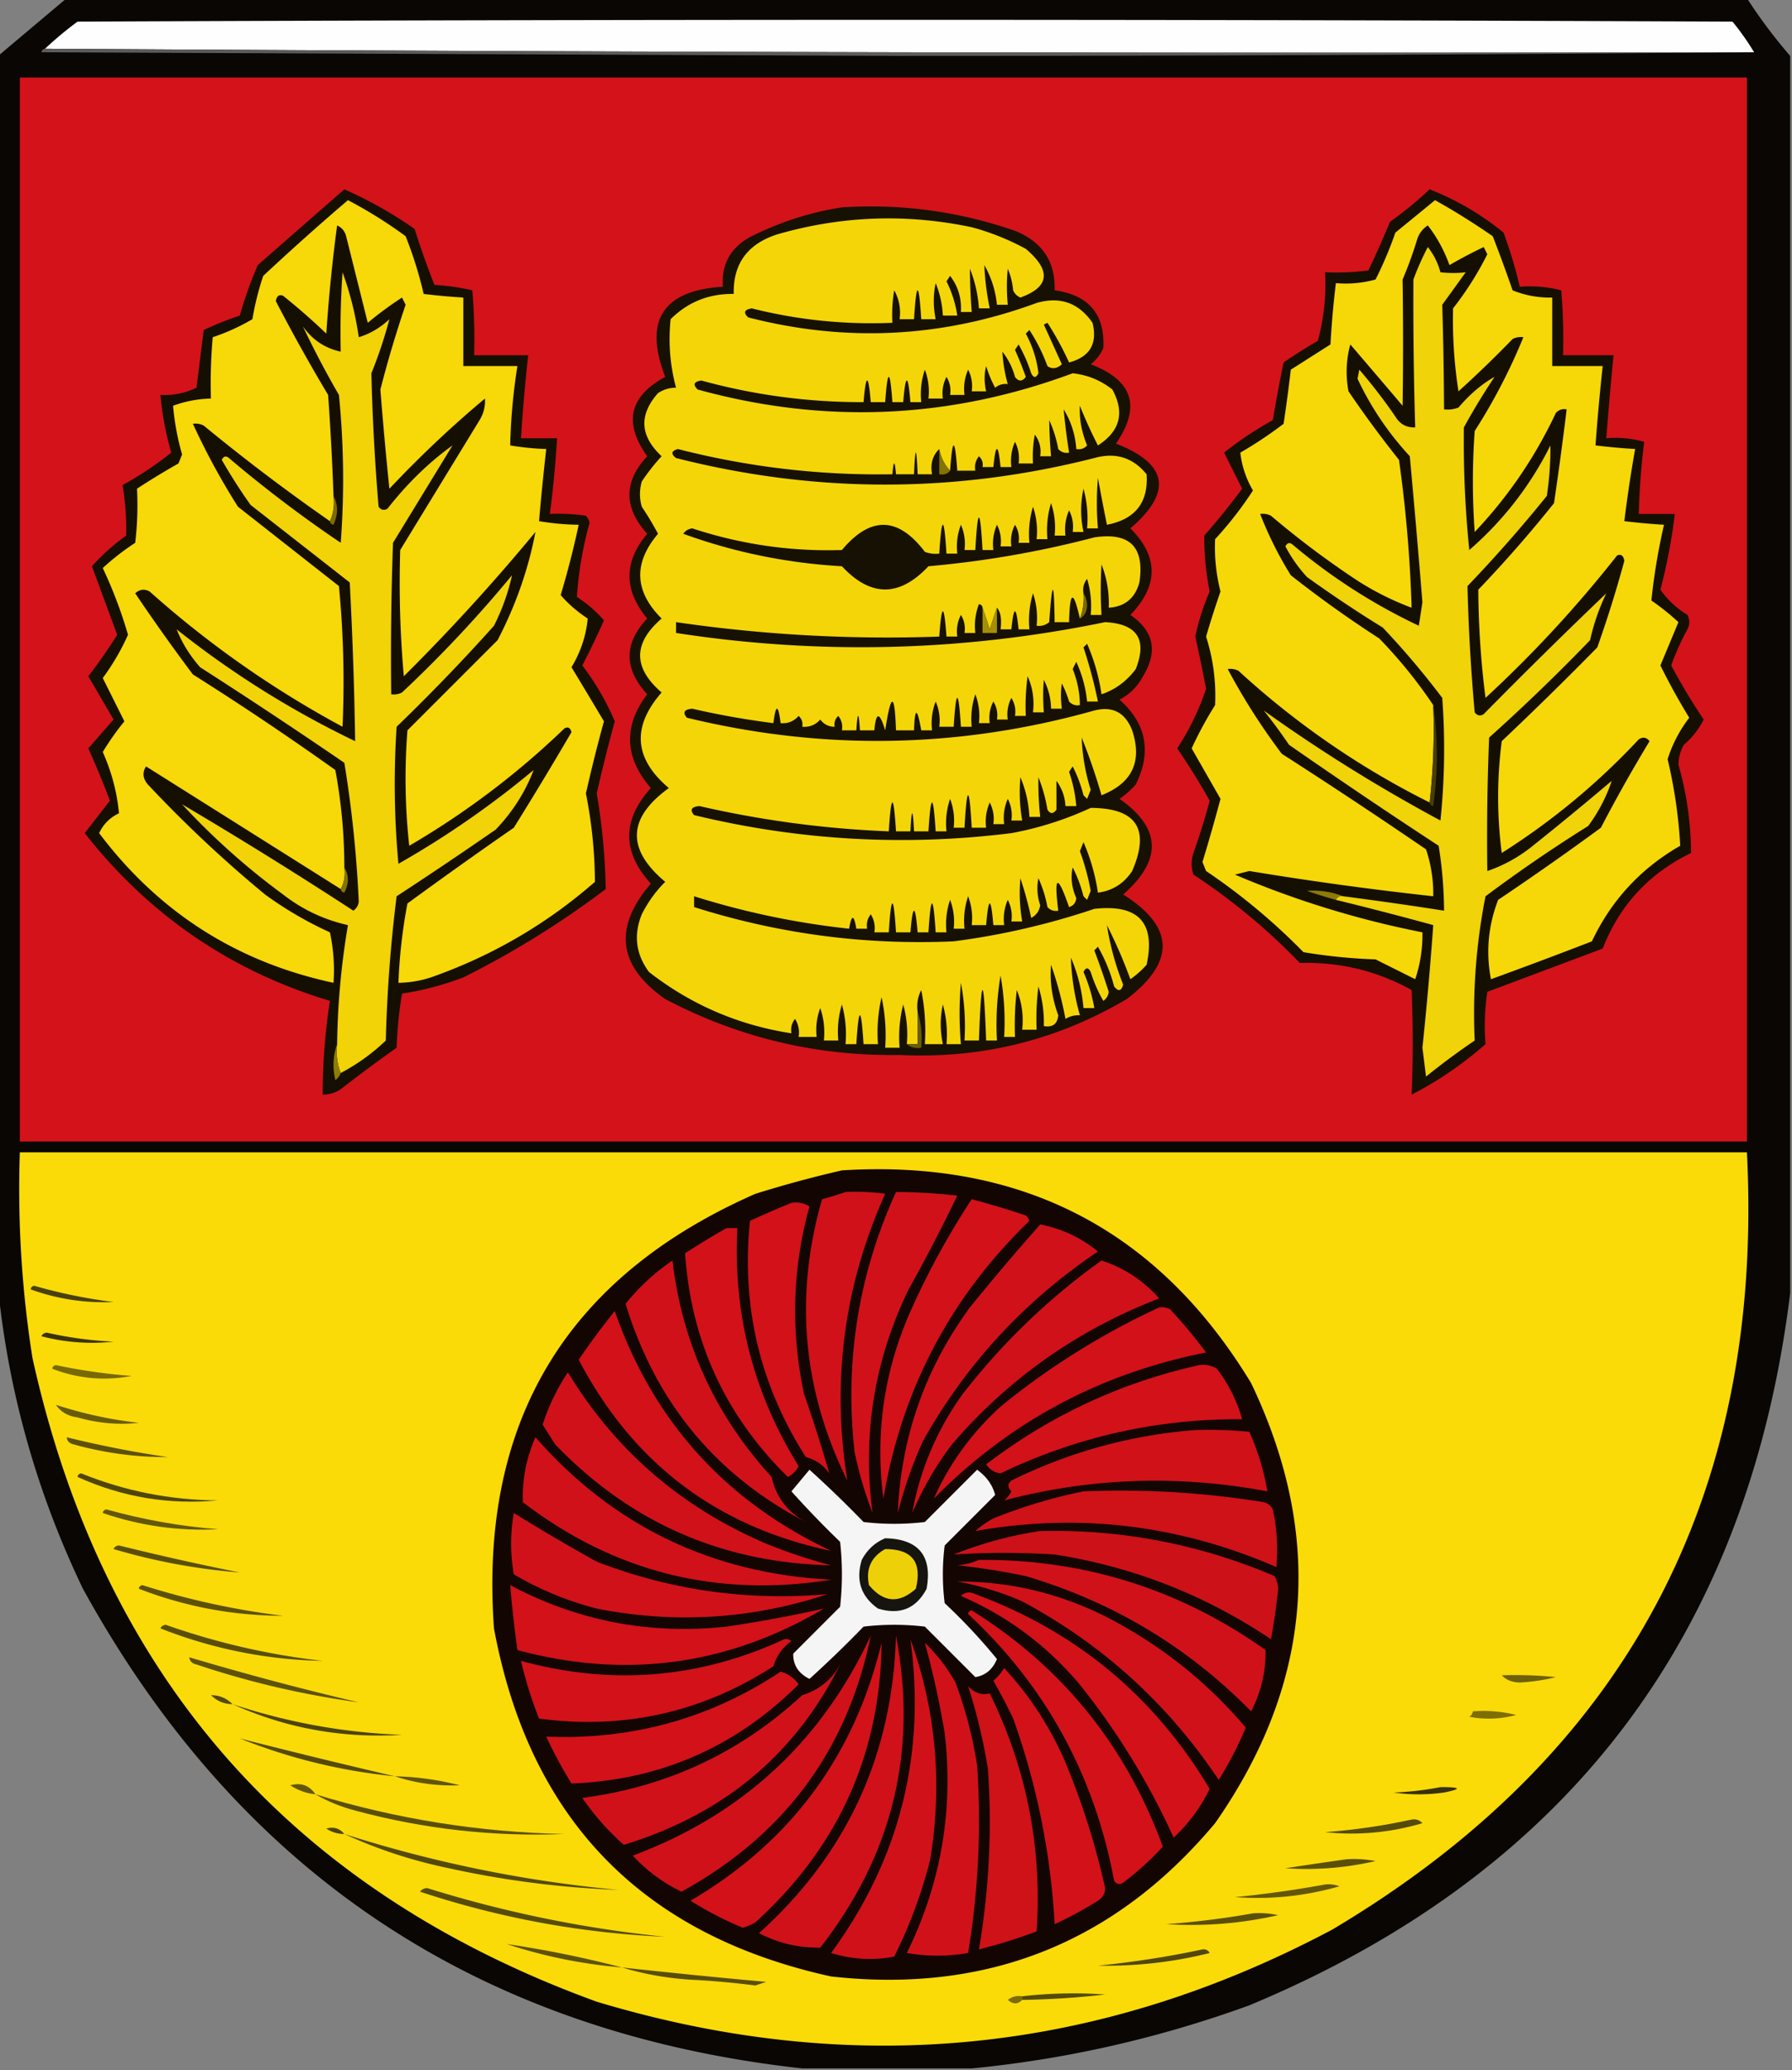 <svg xmlns="http://www.w3.org/2000/svg" width="497" height="574" style="shape-rendering:geometricPrecision;text-rendering:geometricPrecision;image-rendering:optimizeQuality;fill-rule:evenodd;clip-rule:evenodd"><rect width="100%" height="100%" fill="#808080" stroke="none"/><path style="opacity:.972" fill="#060300" d="M18.5-.5h466a140.432 140.432 0 0 0 12 16v343c-11.702 94.897-61.702 160.731-150 197.5-25.067 9.11-50.734 14.943-77 17.5h-47c-89.702-9.921-156.202-54.254-199.5-133-12.685-26.424-20.519-54.091-23.5-83v-342c6.358-5.363 12.692-10.696 19-16z"/><path style="opacity:1" fill="#fefefe" d="M486.5 14.5c-158.168.333-316.168 0-474-1a98.346 98.346 0 0 1 9-7.5c153-.667 306-.667 459 0a72.475 72.475 0 0 1 6 8.5z"/><path style="opacity:1" fill="#5c5c5c" d="M12.5 13.5c157.832 1 315.832 1.333 474 1a27708.86 27708.86 0 0 1-237 1l-238-1c.124-.607.457-.94 1-1z"/><path style="opacity:1" fill="#d41219" d="M5.5 21.5h479v295H5.5v-295z"/><path style="opacity:1" fill="#150f02" d="M95.5 52.5a112.45 112.45 0 0 1 19.5 11 212.908 212.908 0 0 0 5.5 15.5c3.589.207 7.089.707 10.5 1.5.499 5.99.666 11.99.5 18h15a446.597 446.597 0 0 0-2 23h10a299.327 299.327 0 0 1-2 21c3.35-.165 6.683.002 10 .5a3.943 3.943 0 0 1 1 2 101.524 101.524 0 0 0-3.5 20.5c2.858 1.865 5.358 4.032 7.5 6.5a215.095 215.095 0 0 1-6 12.5 72.002 72.002 0 0 1 9 15.5 438.579 438.579 0 0 0-5 20 178.224 178.224 0 0 1 2.5 26.5 252.465 252.465 0 0 1-39.5 24.5 83.967 83.967 0 0 1-17 4.5 114.67 114.67 0 0 0-1.5 15A410.777 410.777 0 0 0 94.5 302c-1.525 1.009-3.192 1.509-5 1.5.005-8.721.672-17.388 2-26-27.438-8.242-50.104-23.742-68-46.5l7-9a274.765 274.765 0 0 0-6-14.5l7-8-7-12a133.642 133.642 0 0 0 8-11.5l-7-19a58.453 58.453 0 0 1 9.5-8.5 76.462 76.462 0 0 0-1-14 95.08 95.08 0 0 0 13.5-9 84.648 84.648 0 0 1-3-16c3.507.193 6.84-.473 10-2l2-16a91.555 91.555 0 0 1 10-4 113.066 113.066 0 0 1 5-14c8.045-7.051 16.045-14.051 24-21zM396.5 52.5c7.421 2.904 14.254 6.904 20.5 12 1.81 4.929 3.31 9.929 4.5 15 3.937-.293 7.77.04 11.5 1 .499 5.99.666 11.99.5 18h14a1072.385 1072.385 0 0 0-2 23c3.606-.289 7.106.044 10.5 1a207.57 207.57 0 0 0-1.5 20h10a156.318 156.318 0 0 1-4 21c1.996 2.827 4.496 5.161 7.5 7 .667 1.333.667 2.667 0 4a67.101 67.101 0 0 0-4.5 10 173.105 173.105 0 0 0 9 15 22.106 22.106 0 0 1-5.5 7 11.532 11.532 0 0 0-1.5 5.5 90.654 90.654 0 0 1 3.5 24.5c-11.672 5.669-19.838 14.502-24.5 26.5l-32 12a62.98 62.98 0 0 0-.5 14.5c-6.33 5.568-13.163 10.234-20.5 14 .411-9.703.411-19.37 0-29-9.579-5.32-19.912-7.82-31-7.5a171.991 171.991 0 0 0-29.5-24.5c-.667-2-.667-4 0-6a182.274 182.274 0 0 0 4.5-14.5 197.076 197.076 0 0 0-9-14.5 71.673 71.673 0 0 0 8-16.5c-.92-4.848-1.92-9.682-3-14.5a64.021 64.021 0 0 1 4-12.5 75.044 75.044 0 0 1-1.5-15.5c3.69-4.189 7.19-8.522 10.5-13l-5-10a95.069 95.069 0 0 1 13.5-9 469.344 469.344 0 0 1 3-16 139.582 139.582 0 0 1 9.5-6 59.81 59.81 0 0 0 2-19 72.442 72.442 0 0 0 12-.5 245.803 245.803 0 0 0 6-13.5c3.921-2.78 7.587-5.78 11-9z"/><path style="opacity:1" fill="#f7d808" d="M92.5 137.5c.302 2.559-.032 4.893-1 7a542.006 542.006 0 0 1-35-26.5 4.934 4.934 0 0 0-3-.5 193.169 193.169 0 0 0 12.5 23l28 22a277.239 277.239 0 0 1 1 39A278.125 278.125 0 0 1 41.5 164c-1.444-.781-2.777-.614-4 .5a532.14 532.14 0 0 0 16 22.5A833.362 833.362 0 0 1 93 213.5a147.795 147.795 0 0 1 2.5 27c.295 2.235-.039 4.235-1 6a111501.57 111501.57 0 0 0-54-34c-1.068 1.687-.901 3.354.5 5A349.975 349.975 0 0 0 73.5 248a101.832 101.832 0 0 0 18 10.5 49.874 49.874 0 0 1 1 14c-26.817-5.743-48.484-19.577-65-41.5 1.154-2.487 2.987-4.321 5.5-5.5-.548-5.829-2.048-11.495-4.5-17a73.245 73.245 0 0 1 6-8.5l-6-12a64.493 64.493 0 0 0 7-12 123.939 123.939 0 0 0-7-18.5 68.49 68.49 0 0 1 9-7c.59-4.968.757-9.968.5-15a200.758 200.758 0 0 1 11.5-7l1-2.5a70.779 70.779 0 0 1-2.5-13.5 32.615 32.615 0 0 1 10.5-2c-.166-5.676 0-11.343.5-17a57.76 57.76 0 0 0 11-5 78.984 78.984 0 0 1 3-12 697.122 697.122 0 0 1 23.5-21 124.678 124.678 0 0 1 16 10 111.04 111.04 0 0 1 5 16c3.654.442 7.321.776 11 1v19h15a164.164 164.164 0 0 0-2 22c3.307.551 6.64.884 10 1a716.111 716.111 0 0 0-2 20c3.635.614 7.302.948 11 1a250.718 250.718 0 0 1-5 19.5c2.142 2.468 4.642 4.635 7.5 6.5-.447 4.755-1.947 9.255-4.5 13.5a2109.042 2109.042 0 0 1 9 15 438.579 438.579 0 0 0-5 20 128.67 128.67 0 0 1 2.5 24.5c-13.412 11.723-28.579 20.557-45.5 26.5a30.465 30.465 0 0 1-9 1.5 148.174 148.174 0 0 1 2.5-22 1445.077 1445.077 0 0 1 29.5-21c5.466-8.767 10.799-17.6 16-26.5-.35-1.257-1.017-1.591-2-1a226.194 226.194 0 0 1-43 32.5 171.233 171.233 0 0 1-.5-32l25-25c5.046-9.695 8.546-19.695 10.5-30a556.105 556.105 0 0 1-36.5 40 290.705 290.705 0 0 1-1-35l22-36a10.098 10.098 0 0 0 1.5-6c-9.161 7.651-17.994 15.984-26.5 25a1068.295 1068.295 0 0 1-2.5-27.5 314.625 314.625 0 0 1 7-23.5l-1-2a97.326 97.326 0 0 0-9.5 7l-6-24c-.368-1.41-1.201-2.41-2.5-3a453.496 453.496 0 0 0-3 30 178.338 178.338 0 0 0-12-10.5c-1.1-.432-1.767.068-2 1.5a498.338 498.338 0 0 0 14.5 26 787.308 787.308 0 0 1 1.5 28z"/><path style="opacity:1" fill="#f6d808" d="M397.5 195.5c.327 9.182-.007 18.182-1 27a230.325 230.325 0 0 1-53-36.5 4.934 4.934 0 0 0-3-.5 177.354 177.354 0 0 0 15 23.5 1607.932 1607.932 0 0 1 40 26.5 38.496 38.496 0 0 1 2 13 937.19 937.19 0 0 1-51-7l-4 1a260.811 260.811 0 0 0 52 16 38.496 38.496 0 0 1-2 13l-11-5.5a151.67 151.67 0 0 1-20-2 173.305 173.305 0 0 0-27-22.5l-1-2.5a524.4 524.4 0 0 0 5-17.5l-8-14a104.52 104.52 0 0 1 6.5-12c.308-6.451-.526-12.784-2.5-19a272.083 272.083 0 0 1 4-12.5 49.632 49.632 0 0 1-1.5-14.5 101.444 101.444 0 0 0 10.5-13.5c-1.94-3.349-3.107-6.849-3.5-10.5a114.996 114.996 0 0 0 12-8 461.346 461.346 0 0 0 2-15l11-7c.312-5.7.812-11.366 1.5-17a31.12 31.12 0 0 0 11-1 104.846 104.846 0 0 0 5.5-13l11-9a196.868 196.868 0 0 1 16 10 402.52 402.52 0 0 1 5.5 15 27.436 27.436 0 0 0 11 2v19h14a620.033 620.033 0 0 0-2 22c3.654.442 7.321.776 11 1a361.62 361.62 0 0 0-3 20c3.654.442 7.321.776 11 1a172.454 172.454 0 0 0-3.5 21 66.784 66.784 0 0 1 7.5 6c-1.67 4.005-3.336 8.005-5 12a183.187 183.187 0 0 0 8 14.5 37.43 37.43 0 0 0-6 11.5 135.447 135.447 0 0 1 3.5 24c-10.94 6.273-19.106 15.106-24.5 26.5a1415.729 1415.729 0 0 1-28 10.5c-1.43-7.509-.763-14.843 2-22a847.295 847.295 0 0 0 28.5-20 421.46 421.46 0 0 1 13.5-24c-.865-1.083-1.865-1.249-3-.5-11.376 12.17-24.042 22.67-38 31.5a120.655 120.655 0 0 1 0-31 973.423 973.423 0 0 0 26.5-26 333.78 333.78 0 0 0 7.5-24c-.233-1.432-.9-1.932-2-1.5a339.483 339.483 0 0 1-36.5 39.5 245.508 245.508 0 0 1-2-30 356.549 356.549 0 0 0 21-24 1027.99 1027.99 0 0 0 3.5-26c-1.175-.219-2.175.114-3 1-5.741 12.234-13.241 23.234-22.5 33a196.152 196.152 0 0 1 0-28 160.393 160.393 0 0 0 13.5-26 4.932 4.932 0 0 0-3 .5 307.24 307.24 0 0 1-15 14.5 129.121 129.121 0 0 1-1.5-23 88.55 88.55 0 0 0 9.5-15l-1-2a128.474 128.474 0 0 0-9.5 5c-1.447-4.043-3.447-7.71-6-11-1.477.944-2.477 2.277-3 4a108.14 108.14 0 0 1-4 11c.166 11.662.166 23.328 0 35a4455.818 4455.818 0 0 0-14.5-17 28.717 28.717 0 0 0-.5 13 307.485 307.485 0 0 0 14 19 374.356 374.356 0 0 1 3.5 41 78.853 78.853 0 0 1-15-7.5 248.407 248.407 0 0 1-24-18 4.934 4.934 0 0 0-3-.5 101.181 101.181 0 0 0 8.5 17 316.515 316.515 0 0 0 24.5 17.5 131.3 131.3 0 0 1 15 18.5z"/><path style="opacity:1" fill="#171103" d="M233.5 57.5c16.451-1.055 32.451 1.112 48 6.5 7.552 3.03 11.218 8.53 11 16.5 9.475 1.298 13.975 6.631 13.5 16a11.532 11.532 0 0 1-3.5 4.5c11.713 4.452 14.047 11.785 7 22 14.415 5.577 15.748 13.41 4 23.5 7.865 7.849 7.865 15.849 0 24 6.527 4.479 7.693 10.145 3.5 17-1.5 2.833-3.667 5-6.5 6.5 7.456 6.644 8.956 14.478 4.5 23.5a25.513 25.513 0 0 1-4.5 4c11.572 8.129 11.906 16.963 1 26.5 14.248 8.972 14.582 18.639 1 29-19.393 11.448-40.393 16.614-63 15.5-23.004.367-44.67-4.8-65-15.5-13.115-9.143-14.448-19.81-4-32-7.975-8.798-7.975-17.631 0-26.5-7.322-8.516-7.656-17.183-1-26-6.502-7.106-6.502-14.106 0-21-6.541-7.901-6.541-15.734 0-23.5-6.565-7.275-6.565-14.442 0-21.5-6.629-9.284-4.963-16.618 5-22-6.038-15.627-.704-23.96 16-25-.465-5.902 1.868-10.402 7-13.5 8.309-4.282 16.976-7.115 26-8.5z"/><path style="opacity:1" fill="#f4d608" d="M263.5 130.5c-1.56-1.656-2.56-3.656-3-6-1.844 1.779-2.51 4.112-2 7h-4c-.333-8-.667-8-1 0h-5c-.333-4-.667-4-1 0a223.64 223.64 0 0 1-59.5-7c-1.826.51-1.993 1.344-.5 2.5 38.644 9.811 77.311 9.811 116 0 5.878-1.653 10.712-.153 14.5 4.5.529 7.818-3.137 12.485-11 14a778.014 778.014 0 0 1-2.5-13 84.332 84.332 0 0 0 0 14h-3a31.116 31.116 0 0 0-1-11c-.867 3.965-.867 7.965 0 12h-3a9.86 9.86 0 0 0-1-6 13.116 13.116 0 0 0-1 7h-3a21.127 21.127 0 0 0-1-9 25.879 25.879 0 0 0-1 10h-3a21.127 21.127 0 0 0-1-9 25.879 25.879 0 0 0-1 10h-3c.285-1.788-.048-3.455-1-5a9.86 9.86 0 0 0-1 6h-3a9.86 9.86 0 0 0-1-6 13.116 13.116 0 0 0-1 7h-3c-.667-12-1.333-12-2 0h-3a13.116 13.116 0 0 0-1-7 16.873 16.873 0 0 0-1 8h-3c-.667-10.667-1.333-10.667-2 0a8.43 8.43 0 0 1-4-.5c-7.418-9.795-15.084-9.962-23-.5-14.127.452-27.96-1.548-41.5-6-1.059.13-1.892.63-2.5 1.5 14.152 5.139 28.818 8.139 44 9 7.966 8.579 15.966 8.579 24 0a276.707 276.707 0 0 0 46-8c9.833-1.5 14 2.667 12.5 12.5-1.205 4.377-4.039 6.71-8.5 7a29.374 29.374 0 0 0-2-12 113.916 113.916 0 0 0 0 14h-3a25.879 25.879 0 0 0-1-10c-.929 1.189-1.262 2.522-1 4 .202 2.45-.131 4.783-1 7-1.802-8.042-2.802-7.708-3 1h-4c-.17-11.982-.67-11.982-1.5 0-1.011.837-2.178 1.17-3.5 1a21.127 21.127 0 0 0-1-9 25.879 25.879 0 0 0-1 10h-3c-.667-6.667-1.333-6.667-2 0h-3c.347-2.841.013-4.841-1-6a168.522 168.522 0 0 0-2 6 168.522 168.522 0 0 0-2-6c-.06-.543-.393-.876-1-1a16.873 16.873 0 0 0-1 8h-3c.285-1.788-.048-3.455-1-5a9.86 9.86 0 0 0-1 6h-3c-.667-9.333-1.333-9.333-2 0a405.047 405.047 0 0 1-73-4v3c39.859 6.132 79.525 5.132 119-3 8.896.47 11.73 4.803 8.5 13-2.531 3.388-5.698 5.721-9.5 7a54.77 54.77 0 0 0-4-14l-1 1a131.958 131.958 0 0 1 4 15h-3a34.364 34.364 0 0 0-3-11l-1 2a27.351 27.351 0 0 1 2 10c-1.175.219-2.175-.114-3-1a29.825 29.825 0 0 0-2-5c-.338 2.155-.338 4.489 0 7h-3a17.767 17.767 0 0 0-2-8c-.242 2.819-.242 5.819 0 9h-3c.405-3.548-.095-6.881-1.5-10a60.931 60.931 0 0 0-.5 11h-3c.285-1.788-.048-3.455-1-5a9.86 9.86 0 0 0-1 6h-3c.285-1.788-.048-3.455-1-5a9.86 9.86 0 0 0-1 6h-3a16.873 16.873 0 0 0-1-8 21.127 21.127 0 0 0-1 9h-3c-.667-10.667-1.333-10.667-2 0h-4a13.116 13.116 0 0 0-1-7 16.873 16.873 0 0 0-1 8h-3c-1.123-6.466-1.79-6.466-2 0h-5c-.364-10.587-1.364-10.587-3 0-1.558-5.194-2.558-5.194-3 0h-4c-.333-5.333-.667-5.333-1 0h-4c.262-1.478-.071-2.811-1-4-.886.825-1.219 1.825-1 3-1.643.02-2.976-.647-4-2-1.342 1.505-3.008 2.172-5 2 .219-1.175-.114-2.175-1-3-1.342 1.505-3.008 2.172-5 2-.667-5.333-1.333-5.333-2 0a227.124 227.124 0 0 1-22.5-4c-2.241.18-2.741 1.013-1.5 2.5 37.86 9.197 75.527 8.531 113-2 5.062-1.291 8.562.542 10.5 5.5 2.854 8.628.02 14.628-8.5 18a166.78 166.78 0 0 0-5.5-16c.175 4.887 1.008 9.72 2.5 14.5l-1 2.5-1-1a37.321 37.321 0 0 0-3-8l-1 1.5a38.892 38.892 0 0 1 2 9.5h-3c-.143-2.597-.977-4.931-2.5-7v8c-.893 1.211-1.726 1.211-2.5 0a42.108 42.108 0 0 0-2.5-9 88.941 88.941 0 0 0 .5 11h-3c-.197-3.87-1.031-7.537-2.5-11-.357 4.01-.19 8.01.5 12h-3a9.86 9.86 0 0 0-1-6 13.116 13.116 0 0 0-1 7h-3a9.86 9.86 0 0 0-1-6 13.116 13.116 0 0 0-1 7h-4c-.667-12-1.333-12-2 0h-3a16.873 16.873 0 0 0-1-8 21.127 21.127 0 0 0-1 9h-3c-.667-10.667-1.333-10.667-2 0h-4c-.333-6.667-.667-6.667-1 0h-4c-.667-10.667-1.333-10.667-2 0a283.995 283.995 0 0 1-52.5-7c-2.241.18-2.741 1.013-1.5 2.5 29.031 7.028 58.364 8.695 88 5a91.606 91.606 0 0 0 22-7c12.707.036 16.54 5.869 11.5 17.5-2.297 3.48-5.464 5.48-9.5 6a54.77 54.77 0 0 0-4-14l-1 2.5a66.96 66.96 0 0 1 3 11l-1 2.5-1-1a37.321 37.321 0 0 0-3-8c-.61 2.801-.276 5.635 1 8.5-.113 1.28-.78 2.113-2 2.5-3.222-9.257-4.222-8.924-3 1-1.175.219-2.175-.114-3-1a34.007 34.007 0 0 0-2.5-8c-.499 2.522-.332 5.022.5 7.5-.269 1.607-1.103 2.774-2.5 3.5a105.058 105.058 0 0 0-3-11c-.357 4.01-.19 8.01.5 12h-3a9.86 9.86 0 0 0-1-6 13.116 13.116 0 0 0-1 7h-3c-.667-8-1.333-8-2 0h-4a16.873 16.873 0 0 0-1-8 21.127 21.127 0 0 0-1 9h-3a16.873 16.873 0 0 0-1-8 21.127 21.127 0 0 0-1 9h-3c-.667-10.667-1.333-10.667-2 0h-3c-.667-8-1.333-8-2 0h-4c-.667-10.667-1.333-10.667-2 0h-4c.285-1.788-.048-3.455-1-5-.929 1.189-1.262 2.522-1 4h-3c-.667-4-1.333-4-2 0a221.523 221.523 0 0 1-43-9v3c23.427 7.428 47.427 10.595 72 9.5a204.524 204.524 0 0 0 39-9c12.203-1.368 17.036 3.799 14.5 15.5a25.513 25.513 0 0 1-4.5 4 138.764 138.764 0 0 0-6.5-15c.852 5.574 2.352 11.074 4.5 16.5-.51 1.826-1.344 1.993-2.5.5a44.347 44.347 0 0 0-4.5-11l-1 1a234.57 234.57 0 0 1 4 11.5c-.13 1.059-.63 1.892-1.5 2.5a39.433 39.433 0 0 1-3.5-8c-.667-1.333-1.333-1.333-2 0a43.171 43.171 0 0 1 3 10h-3c-.424-4.902-1.591-9.569-3.5-14a66.862 66.862 0 0 0 2.5 16 6.846 6.846 0 0 0-4 1 101.255 101.255 0 0 0-4-15c-.387 4.626.28 9.293 2 14-.219 2.415-1.552 3.415-4 3a33.724 33.724 0 0 0-1.5-11 72.367 72.367 0 0 0-.5 12h-4c.415-3.875-.085-7.542-1.5-11a84.902 84.902 0 0 0-.5 13h-3a73.133 73.133 0 0 0-1-17 81.883 81.883 0 0 0-1 18h-3c-.667-18.667-1.333-18.667-2 0h-4a64.873 64.873 0 0 0-1-16 100.944 100.944 0 0 0 0 17h-4a31.116 31.116 0 0 0-1-11c-.793 3.62-.793 7.287 0 11h-5a57.15 57.15 0 0 0-1-15 9.86 9.86 0 0 0-1 6v9h-3a31.116 31.116 0 0 0-1-11 36.875 36.875 0 0 0-1 12h-4a49.87 49.87 0 0 0-1-14 43.117 43.117 0 0 0-1 13h-4c-.667-10.667-1.333-10.667-2 0h-3a31.116 31.116 0 0 0-1-11 25.879 25.879 0 0 0-1 10h-4a21.127 21.127 0 0 0-1-9 16.873 16.873 0 0 0-1 8h-5c.285-1.788-.048-3.455-1-5-.929 1.189-1.262 2.522-1 4-14.681-2.26-27.848-7.927-39.5-17-3.658-4.94-4.325-10.274-2-16a34.24 34.24 0 0 1 6.5-9c-10.8-9.029-10.467-17.696 1-26-9.666-8.158-10.332-16.991-2-26.5-7.945-6.835-7.945-13.668 0-20.5-7.562-7.535-7.895-15.368-1-23.5a86.402 86.402 0 0 0-4.5-7.5 12.494 12.494 0 0 1 0-7 55.482 55.482 0 0 1 5.5-7c-6.028-5.617-6.361-11.45-1-17.5 1.525-1.009 3.192-1.509 5-1.5a51.893 51.893 0 0 1-1.5-19c4.799-4.77 10.632-7.103 17.5-7-.205-8.328 3.795-13.828 12-16.5 17.815-5.159 35.815-5.826 54-2a68.984 68.984 0 0 1 15 6c7.12 6.046 6.62 10.546-1.5 13.5-.945-.405-1.612-1.072-2-2a20.204 20.204 0 0 0-1.5-6c-.323 3.205-.323 6.538 0 10h-3c-.4-3.94-1.567-7.607-3.5-11 .162 4 .662 8 1.5 12h-3a36.245 36.245 0 0 0-2.5-11c.017 3.975.184 7.975.5 12h-3c.218-3.815-.782-7.148-3-10l-1 1.5a31.57 31.57 0 0 1 3 9.5h-4a27.283 27.283 0 0 0-2-9c-.692 3.27-.692 6.603 0 10h-4c-.667-10.667-1.333-10.667-2 0h-4c.375-2.897-.125-5.563-1.5-8a40.911 40.911 0 0 0-.5 9 135.377 135.377 0 0 1-39-4c-2.069.324-2.402 1.157-1 2.5 27.076 6.983 53.743 5.65 80-4 6.511-1.874 11.678-.04 15.5 5.5 1.436 5.795-.731 9.462-6.5 11a86.072 86.072 0 0 0-6-11l-1 .5 5 11c-1.377 1.241-2.71 1.408-4 .5a48.413 48.413 0 0 0-5-10l-1 1c1.902 3.535 3.069 7.202 3.5 11-.667 1.333-1.333 1.333-2 0a42.802 42.802 0 0 0-3.5-8l-1 1.5c1.098 2.46 2.098 4.96 3 7.5-1 1.333-2 1.333-3 0a19.215 19.215 0 0 0-3.5-7 41.213 41.213 0 0 0 1.5 9c-1.322-.17-2.489.163-3.5 1a32.448 32.448 0 0 1-2.5-6c-.557 2.218-.557 4.551 0 7h-4a9.86 9.86 0 0 0-1-6 13.116 13.116 0 0 0-1 7h-4c.285-1.788-.048-3.455-1-5a9.86 9.86 0 0 0-1 6h-4a16.873 16.873 0 0 0-1-8 21.127 21.127 0 0 0-1 9h-3c-.667-8-1.333-8-2 0h-3c-.667-9.333-1.333-9.333-2 0h-4c-.667-8-1.333-8-2 0a166.934 166.934 0 0 1-45-6c-2.069.324-2.402 1.158-1 2.5 35.159 9.694 69.826 8.194 104-4.5 4.122.444 7.788 1.944 11 4.5 3.49 6.387 2.157 11.554-4 15.5a127.536 127.536 0 0 1-5-11c-.194 3.615.473 7.282 2 11-.825.886-1.825 1.219-3 1-.269-3.974-1.436-7.64-3.5-11a192.14 192.14 0 0 0 1.5 12c-1.175.219-2.175-.114-3-1a34.007 34.007 0 0 0-2.5-8c.046 3.3.212 6.634.5 10h-3c.319-2.25-.181-4.25-1.5-6a32.462 32.462 0 0 0-.5 8h-4a9.86 9.86 0 0 0-1-6 13.116 13.116 0 0 0-1 7h-3c-.667-6.667-1.333-6.667-2 0h-3c.219-1.175-.114-2.175-1-3-.929 1.189-1.262 2.522-1 4h-5c-.667-9.333-1.333-9.333-2 0z"/><path style="opacity:1" fill="#f0d308" d="M370.5 249.5c.342-.838 1.008-1.172 2-1a1023.173 1023.173 0 0 1 28 4 117.284 117.284 0 0 0-1.5-18 1752.169 1752.169 0 0 1-41.5-28 153.742 153.742 0 0 0-7-9.5c15.475 11.096 31.808 21.262 49 30.5a193.256 193.256 0 0 0 .5-34 228.87 228.87 0 0 0-16.5-19.5 351.942 351.942 0 0 1-21-14 39.986 39.986 0 0 1-6-8.5c.502-1.021 1.168-1.188 2-.5 10.647 8.996 22.314 16.496 35 22.5l1-6.5a3730.457 3730.457 0 0 0-3.5-40.5c-5.97-6.454-10.804-13.62-14.5-21.5l.5-2.5a148.633 148.633 0 0 1 10 13c1.264 2.107 3.097 3.107 5.5 3-.41-13.671-.576-27.338-.5-41a74.162 74.162 0 0 1 4-9 19.218 19.218 0 0 1 3.5 7c2.413.254 4.746.254 7 0l-6.5 9c.286 9.64.453 19.307.5 29a8.43 8.43 0 0 0 4-.5c3.178-3.733 6.511-6.566 10-8.5a188.002 188.002 0 0 0-8.5 14 296.338 296.338 0 0 0 1.5 34c9.423-8.181 16.923-17.848 22.5-29a88.548 88.548 0 0 1-1 14 389.185 389.185 0 0 1-22 25 527.007 527.007 0 0 0 2 35c.718.951 1.551 1.117 2.5.5a1558.235 1558.235 0 0 1 34-33.5 60.005 60.005 0 0 0-4.5 13 533.644 533.644 0 0 1-28 27 684.346 684.346 0 0 0-.5 37c4.317-1.462 8.317-3.628 12-6.5a938.24 938.24 0 0 0 22.5-18.5c-1.443 4.381-3.61 8.548-6.5 12.5a416.48 416.48 0 0 0-28.5 19.5 167.01 167.01 0 0 0-3 40 197.237 197.237 0 0 0-13.5 10l-1-8a1020.05 1020.05 0 0 0 3-34 980.33 980.33 0 0 0-27-7z"/><path style="opacity:1" fill="#f1d308" d="M94.5 297.5c-.973-2.448-1.306-5.115-1-8a212.556 212.556 0 0 1 3-33c-6.633-1.483-12.633-4.317-18-8.5a195.86 195.86 0 0 1-28-25A1254.061 1254.061 0 0 1 98 252.5c.87-.608 1.37-1.441 1.5-2.5a330.97 330.97 0 0 0-4-38.5 1607.188 1607.188 0 0 0-40-26.5c-2.867-3.268-5.034-6.768-6.5-10.5a260.169 260.169 0 0 0 49.5 31 1173.964 1173.964 0 0 0-1.5-44L69.5 140a154.086 154.086 0 0 1-8-12.5c.502-1.021 1.168-1.188 2-.5a352.41 352.41 0 0 0 31 23.5 234.995 234.995 0 0 0-.5-41 264.191 264.191 0 0 1-10-19c2.659 3.736 6.159 6.07 10.5 7-.166-7.34 0-14.674.5-22a88.95 88.95 0 0 1 4.5 18c3.161-.97 5.994-2.636 8.5-5a124.696 124.696 0 0 1-5 15 617.144 617.144 0 0 0 2 37c.718.951 1.551 1.117 2.5.5 5.489-6.999 11.489-12.832 18-17.5l-16.5 27a881.746 881.746 0 0 0-.5 42 4.934 4.934 0 0 0 3-.5 349.925 349.925 0 0 0 30.5-32.5c-1.037 4.772-2.704 9.439-5 14a533.644 533.644 0 0 1-27 28 241.183 241.183 0 0 0 .5 38 255.864 255.864 0 0 0 37.5-26c-2.304 6.073-5.804 11.573-10.5 16.5a1211.183 1211.183 0 0 1-27.5 18.5 404.791 404.791 0 0 0-3 40 54.75 54.75 0 0 1-12.5 9z"/><path style="opacity:1" fill="#827304" d="M260.5 124.5c.44 2.344 1.44 4.344 3 6-.709.904-1.709 1.237-3 1v-7z"/><path style="opacity:1" fill="#7b6c04" d="M92.5 137.5c1.3 2.524 1.3 5.191 0 8-.607-.124-.94-.457-1-1 .968-2.107 1.302-4.441 1-7z"/><path style="opacity:1" fill="#786904" d="M300.5 164.5c.652.949.986 2.115 1 3.5-.108 1.681-.775 2.848-2 3.5.869-2.217 1.202-4.55 1-7z"/><path style="opacity:1" fill="#a49006" d="M272.5 168.5a168.522 168.522 0 0 1 2 6 168.522 168.522 0 0 1 2-6v7h-4v-7z"/><path style="opacity:1" fill="#483f04" d="M397.5 195.5c1.322 9.175 1.322 18.508 0 28-.607-.124-.94-.457-1-1 .993-8.818 1.327-17.818 1-27z"/><path style="opacity:1" fill="#857505" d="M95.5 240.5c1.297 2.193 1.297 4.527 0 7-.607-.124-.94-.457-1-1 .961-1.765 1.295-3.765 1-6z"/><path style="opacity:1" fill="#8c7b05" d="M372.5 248.5c-.992-.172-1.658.162-2 1a110.146 110.146 0 0 1-8-2.5c3.533-.243 6.867.257 10 1.5z"/><path style="opacity:1" fill="#6a5d05" d="M254.5 280.5c.979 3.125 1.313 6.458 1 10-1.599.268-2.932-.066-4-1h3v-9z"/><path style="opacity:1" fill="#8e7d05" d="M93.5 289.5c-.306 2.885.027 5.552 1 8-.283.789-.783 1.456-1.5 2-.808-3.527-.64-6.86.5-10z"/><path style="opacity:1" fill="#fadb08" d="M5.5 319.5h479c4.797 95.257-33.536 167.091-115 215.5-65.207 34.654-133.207 41.321-204 20C80.647 524.147 28.48 464.647 9 376.5a300.536 300.536 0 0 1-3.5-57z"/><path style="opacity:1" fill="#130502" d="M233.5 324.5c49.939-3.117 87.773 16.549 113.5 59 20.367 42.631 17.033 83.298-10 122-27.75 33.148-63.25 47.314-106.5 42.5-52.523-11.523-83.69-43.689-93.5-96.5-4.13-57.248 20.037-97.414 72.5-120.5a323.474 323.474 0 0 1 24-6.5z"/><path style="opacity:1" fill="#d11119" d="M234.5 330.5a60.931 60.931 0 0 1 11 .5c-11.42 25.436-14.92 51.936-10.5 79.5-12.404-25.103-14.737-51.103-7-78a96.578 96.578 0 0 0 6.5-2z"/><path style="opacity:1" fill="#d11119" d="M248.5 330.5c5.689.032 11.355.366 17 1a484.207 484.207 0 0 1-13.5 26c-9.539 19.689-12.872 40.356-10 62a107.05 107.05 0 0 1-5-17c-2.761-25.101 1.073-49.101 11.5-72z"/><path style="opacity:1" fill="#d21119" d="M219.5 333.5c1.788-.285 3.455.048 5 1-4.739 17.174-5.239 34.507-1.5 52a415.175 415.175 0 0 1 7 22c-1.637-2.31-3.804-3.81-6.5-4.5-12.767-19.982-17.934-41.815-15.5-65.5a288.61 288.61 0 0 1 11.5-5z"/><path style="opacity:1" fill="#d31119" d="M269.5 332.5a258.222 258.222 0 0 1 15 4.5c.457.414.791.914 1 1.5-21.913 21.156-35.413 46.823-40.5 77-2.379-18.437.288-36.104 8-53a217.037 217.037 0 0 1 16.5-30z"/><path style="opacity:1" fill="#d11119" d="M288.5 339.5c5.949 1.14 11.282 3.64 16 7.5-20.356 13.687-36.522 31.187-48.5 52.5a118.528 118.528 0 0 0-7 20c.887-20.994 7.554-39.994 20-57a649.01 649.01 0 0 1 19.5-23z"/><path style="opacity:1" fill="#d31119" d="M201.5 340.5h3c-1.215 23.809 4.452 45.809 17 66a6.547 6.547 0 0 1-3 3c-17.339-17.014-26.839-37.681-28.5-62a217.176 217.176 0 0 1 11.5-7z"/><path style="opacity:1" fill="#d11119" d="M305.5 349.5c6.183 1.983 11.517 5.483 16 10.5-22.626 8.718-41.793 22.218-57.5 40.5a89.854 89.854 0 0 0-11 19c2.15-11.978 6.817-22.978 14-33 11.106-14.275 23.939-26.609 38.5-37zM186.5 349.5c2.703 22.934 11.87 42.934 27.5 60 1.243 5.583 4.41 9.749 9.5 12.5-24.971-13-41.638-33.167-50-60.5 3.796-4.706 8.129-8.706 13-12z"/><path style="opacity:1" fill="#49400a" d="M8.5 357.5c.06-.543.393-.876 1-1a142.934 142.934 0 0 0 22 4.5c-7.911.348-15.578-.819-23-3.5z"/><path style="opacity:1" fill="#d21119" d="M321.5 362.5a4.934 4.934 0 0 1 3 .5 134.925 134.925 0 0 1 10 12c-29.452 5.805-54.618 19.305-75.5 40.5 4.267-9.63 10.434-18.13 18.5-25.5a205.636 205.636 0 0 1 44-27.5zM170.5 363.5c10.635 30.476 30.635 52.642 60 66.5-31.644-6.639-54.978-24.306-70-53a200.484 200.484 0 0 1 10-13.5z"/><path style="opacity:1" fill="#3a3307" d="M11.5 370.5c.235-.597.735-.93 1.5-1a106.888 106.888 0 0 0 18.5 2.5c-6.796.711-13.462.211-20-1.5z"/><path style="opacity:1" fill="#d31119" d="M332.5 378.5c1.788-.285 3.455.048 5 1 3.248 4.237 5.581 8.904 7 14-23.524-.155-45.858 4.845-67 15-1.708-.203-3.041-1.036-4-2.5 17.649-13.491 37.315-22.658 59-27.5z"/><path style="opacity:1" fill="#786906" d="M14.5 379.5c.06-.543.393-.876 1-1a161.894 161.894 0 0 0 21 3c-7.547 1.427-14.88.76-22-2z"/><path style="opacity:1" fill="#d11119" d="M157.5 380.5c13.139 21.625 31.473 37.458 55 47.5a142.39 142.39 0 0 0 18 6c-30.153-.663-55.653-11.829-76.5-33.5a952.105 952.105 0 0 1-3.5-5.5 58.33 58.33 0 0 1 7-14.5z"/><path style="opacity:1" fill="#685b08" d="M15.5 389.5a114.77 114.77 0 0 0 23 5c-5.685.614-11.352.114-17-1.5-2.652-.353-4.652-1.52-6-3.5z"/><path style="opacity:1" fill="#d01118" d="M331.5 396.5a112.97 112.97 0 0 1 15 .5 67.371 67.371 0 0 1 5 16.5c-24.632-4.639-48.965-3.806-73 2.5a7.248 7.248 0 0 0 2-2.5c-1.09-1.109-1.09-2.109 0-3 16.215-7.967 33.215-12.634 51-14z"/><path style="opacity:1" fill="#d11119" d="M148.5 398.5c21.569 24.615 48.903 37.781 82 39.5-31.692 5.045-60.192-2.122-85.5-21.5-.205-6.233.962-12.233 3.5-18z"/><path style="opacity:1" fill="#5d5109" d="M18.5 398.5a296.721 296.721 0 0 0 28 5.5 95.392 95.392 0 0 1-26-3.5c-1.213-.247-1.88-.914-2-2z"/><path style="opacity:1" fill="#f5f5f5" d="M224.5 407.5a305.702 305.702 0 0 1 15 14.5 72.464 72.464 0 0 0 17 0l14.5-14.5c2.613 1.901 4.28 4.235 5 7l-14 14a64.218 64.218 0 0 0 0 16 158.276 158.276 0 0 1 14.5 15.5c-1.199 2.885-3.199 4.552-6 5l-14-14a72.464 72.464 0 0 0-17 0 307.286 307.286 0 0 1-15 14.5c-3.06-1.519-4.56-3.852-4.5-7l13-13c.667-6 .667-12 0-18a266.626 266.626 0 0 1-13.5-14c1.69-2.019 3.356-4.019 5-6z"/><path style="opacity:1" fill="#504607" d="M21.5 409.5c.06-.543.393-.876 1-1 12.157 4.938 24.823 7.438 38 7.5-13.607 1.288-26.607-.879-39-6.5z"/><path style="opacity:1" fill="#cf1118" d="M300.5 413.5a248.497 248.497 0 0 1 50 3c1.147.318 1.981.984 2.5 2a53.05 53.05 0 0 1 1 16c-26.97-11.737-54.803-15.07-83.5-10a26.091 26.091 0 0 1 5-3.5c8.223-3.3 16.557-5.8 25-7.5z"/><path style="opacity:1" fill="#d11119" d="M142.5 419.5a571.47 571.47 0 0 0 23 13.5c20.615 7.945 41.948 10.945 64 9-20.982 6.94-42.316 8.273-64 4a89.229 89.229 0 0 1-23-9.5 49.868 49.868 0 0 1 0-17z"/><path style="opacity:1" fill="#635709" d="M28.5 419.5c.06-.543.393-.876 1-1 10.246 2.862 20.58 4.695 31 5.5-10.978.559-21.645-.941-32-4.5z"/><path style="opacity:1" fill="#cd1118" d="M288.5 424.5c22.577-.518 44.244 3.649 65 12.5a7.93 7.93 0 0 1 1 3.5 183.923 183.923 0 0 1-2 14c-18.26-12.254-38.26-20.087-60-23.5a224.73 224.73 0 0 0-28 0c7.87-3.132 15.87-5.298 24-6.5z"/><path style="opacity:1" fill="#15140f" d="M245.5 426.5c9.272.213 13.105 4.88 11.5 14-2.919 5.525-7.419 7.358-13.5 5.5-4.718-3.343-6.218-7.843-4.5-13.5 1.494-2.814 3.66-4.814 6.5-6z"/><path style="opacity:1" fill="#eed008" d="M245.5 429.5c7.478-.015 10.311 3.652 8.5 11-4.632 4.198-8.965 3.864-13-1-.923-4.483.577-7.817 4.5-10z"/><path style="opacity:1" fill="#5a4f09" d="M31.5 429.5c.235-.597.735-.93 1.5-1a755.492 755.492 0 0 0 33.5 7.5 170.46 170.46 0 0 1-35-6.5z"/><path style="opacity:1" fill="#d11119" d="M271.5 432.5c29.217-.205 55.717 8.128 79.5 25 .096 5.952-1.237 11.619-4 17-17.548-17.861-38.381-30.361-62.5-37.5a187.529 187.529 0 0 0-19-3c2.208-.191 4.208-.691 6-1.5z"/><path style="opacity:1" fill="#d11119" d="M265.5 438.5c17.005-.051 33.005 4.449 48 13.5a124.423 124.423 0 0 1 32 27 99.479 99.479 0 0 1-7.5 14.5c-14.072-21.075-32.238-37.575-54.5-49.5a80.192 80.192 0 0 0-18-5.5z"/><path style="opacity:1" fill="#d21119" d="M141.5 439.5c18.719 9.956 38.719 13.789 60 11.5a378.48 378.48 0 0 0 27-5c-26.648 15.759-54.981 19.592-85 11.5a330.742 330.742 0 0 1-2-18z"/><path style="opacity:1" fill="#5d5109" d="M38.5 440.5c.06-.543.393-.876 1-1a214.144 214.144 0 0 0 39 8.5c-13.8-.022-27.133-2.522-40-7.5z"/><path style="opacity:1" fill="#d31119" d="M266.5 442.5c1.101-1.098 2.434-1.265 4-.5 28.009 10.341 49.676 28.341 65 54-2.474 5.106-5.808 9.606-10 13.5-7.049-15.524-15.883-29.858-26.5-43-9.041-10.557-19.875-18.557-32.5-24z"/><path style="opacity:1" fill="#d21119" d="M268.5 447.5c.06-.543.393-.876 1-1 25.113 15.682 42.78 37.516 53 65.5a79.305 79.305 0 0 1-11 10c-.949.617-1.782.451-2.5-.5-5.468-29.284-18.968-53.951-40.5-74z"/><path style="opacity:1" fill="#594e08" d="M44.5 451.5c.235-.597.735-.93 1.5-1a196.19 196.19 0 0 0 43.5 10c-15.44-.288-30.44-3.288-45-9z"/><path style="opacity:1" fill="#d21119" d="M217.5 454.5a2.428 2.428 0 0 1 2 .5c-2.472 1.798-4.139 4.132-5 7-19.863 12.806-41.53 17.64-65 14.5a111.028 111.028 0 0 1-5-16c25.181 6.886 49.514 4.886 73-6z"/><path style="opacity:1" fill="#d01119" d="M248.5 453.5c6.081 31.94-.919 60.773-21 86.5-5.997.113-11.664-1.22-17-4 24.404-21.982 37.071-49.482 38-82.5z"/><path style="opacity:1" fill="#d11119" d="M256.5 455.5c3.352 3.195 6.185 6.862 8.5 11a116.719 116.719 0 0 1 6 23 225.503 225.503 0 0 1-2.5 52 49.868 49.868 0 0 1-17 0c9.492-19.269 12.992-39.603 10.5-61a246.774 246.774 0 0 0-5.5-25zM241.5 453.5c-6.433 31.633-23.933 55.3-52.5 71-5.106-2.474-9.606-5.808-13.5-10 30.333-11.333 52.333-31.667 66-61z"/><path style="opacity:1" fill="#d31119" d="M244.5 455.5c-.331 30.781-11.998 56.615-35 77.5a16.2 16.2 0 0 1-3.5 1.5 99.479 99.479 0 0 1-14.5-7.5c27.733-16.252 45.4-40.085 53-71.5z"/><path style="opacity:1" fill="#d11119" d="M252.5 454.5c7.081 19.684 8.915 40.017 5.5 61a131.318 131.318 0 0 1-10 27c-5.841 1.114-11.674.781-17.5-1 18.991-25.927 26.324-54.927 22-87z"/><path style="opacity:1" fill="#5d5209" d="M52.5 459.5a812.88 812.88 0 0 0 47 12.5 244.702 244.702 0 0 1-45-10.5c-1.213-.247-1.88-.914-2-2z"/><path style="opacity:1" fill="#d31119" d="M278.5 462.5c6.815 7.344 12.315 15.677 16.5 25a205.715 205.715 0 0 1 11.5 36c-.029 1.529-.696 2.696-2 3.5a103.59 103.59 0 0 1-12 6.5c-1.087-19.602-4.92-38.602-11.5-57a156.584 156.584 0 0 0-5.5-10.5 14.698 14.698 0 0 0 3-3.5zM216.5 463.5c2.044.531 3.711 1.698 5 3.5-17.456 17.397-38.456 26.564-63 27.5a121.345 121.345 0 0 1-7-13c23.766.979 45.432-5.021 65-18z"/><path style="opacity:1" fill="#d11119" d="M233.5 460.5c-12.373 25.487-32.539 42.487-60.5 51a71.854 71.854 0 0 1-11.5-13c23.453-3.062 43.786-12.562 61-28.5 5.067-1.569 8.734-4.736 11-9.5z"/><path style="opacity:1" fill="#6e6006" d="M416.5 464.5a112.97 112.97 0 0 1 15 .5 52.141 52.141 0 0 1-10 1.5c-2.14-.056-3.806-.723-5-2z"/><path style="opacity:1" fill="#cf1118" d="M268.5 467.5c1.788 1.923 3.788 2.589 6 2 10.237 20.851 14.57 42.851 13 66a146.192 146.192 0 0 1-16 5 210.656 210.656 0 0 0 2.5-50 157.85 157.85 0 0 0-5.5-23z"/><path style="opacity:1" fill="#534908" d="M64.5 472.5c-2.342-.004-4.342-.837-6-2.5 2.321-.008 4.321.825 6 2.5z"/><path style="opacity:1" fill="#7d6e04" d="M408.5 474.5a36.875 36.875 0 0 1 12 1 28.717 28.717 0 0 1-13 .5c.556-.383.889-.883 1-1.5z"/><path style="opacity:1" fill="#4d4408" d="M64.5 472.5a167.07 167.07 0 0 0 47 8.5c-16.484 1.032-32.15-1.801-47-8.5z"/><path style="opacity:1" fill="#554a09" d="M109.5 492.5a156.159 156.159 0 0 1-43-10.5 2009.176 2009.176 0 0 0 43 10.5z"/><path style="opacity:1" fill="#615509" d="M109.5 492.5a78.767 78.767 0 0 1 18 2.5c-6.25.244-12.25-.589-18-2.5z"/><path style="opacity:1" fill="#625709" d="M87.5 497.5c-2.516-.255-4.85-1.089-7-2.5 2.978-.833 5.311 0 7 2.5z"/><path style="opacity:1" fill="#373009" d="M399.5 495.5c5.708-.008 6.041.492 1 1.5a49.226 49.226 0 0 1-14 0c4.519-.175 8.853-.675 13-1.5z"/><path style="opacity:1" fill="#5a4f09" d="M87.5 497.5c22.459 6.85 45.459 10.517 69 11-19.626.804-38.959-1.363-58-6.5-3.968-1.038-7.635-2.538-11-4.5z"/><path style="opacity:1" fill="#554b0b" d="M391.5 504.5c1.175-.219 2.175.114 3 1-8.831 2.622-17.831 3.455-27 2.5 8.222-.631 16.222-1.797 24-3.5z"/><path style="opacity:1" fill="#4e4507" d="M95.5 508.5c-1.808.009-3.475-.491-5-1.5 2.035-.599 3.701-.099 5 1.5z"/><path style="opacity:1" fill="#5a4f09" d="M373.5 515.5a32.462 32.462 0 0 1 8 .5 84.842 84.842 0 0 1-25 2 1311.23 1311.23 0 0 1 17-2.5z"/><path style="opacity:1" fill="#544a09" d="M95.5 508.5a357.762 357.762 0 0 0 76 15.5 264.848 264.848 0 0 1-47-6c-10.134-2.101-19.801-5.268-29-9.5z"/><path style="opacity:1" fill="#635707" d="M367.5 522.5a8.43 8.43 0 0 1 4 .5c-9.472 2.725-19.138 3.725-29 3a302.914 302.914 0 0 0 25-3.5z"/><path style="opacity:1" fill="#564c09" d="M116.5 524.5c.417-.624 1.084-.957 2-1a334.621 334.621 0 0 0 66 13.5c-23.221-1.011-45.888-5.177-68-12.5z"/><path style="opacity:1" fill="#5a4f08" d="M347.5 530.5c2.357-.163 4.69.003 7 .5-10.264 2.328-20.597 3.161-31 2.5 8.197-.61 16.197-1.61 24-3z"/><path style="opacity:1" fill="#5d5209" d="M172.5 545.5a137.757 137.757 0 0 1-32-6.5 302.015 302.015 0 0 1 32 6.5z"/><path style="opacity:1" fill="#51470a" d="M333.5 540.5c.876-.131 1.543.202 2 1a117.686 117.686 0 0 1-31 3.5 261.751 261.751 0 0 0 29-4.5z"/><path style="opacity:1" fill="#594e09" d="M172.5 545.5a2028.35 2028.35 0 0 0 40 4l-3 1a240.528 240.528 0 0 0-16-1.5c-7.284-.299-14.284-1.466-21-3.5z"/><path style="opacity:1" fill="#544a0a" d="M283.5 554.5v-1a124.913 124.913 0 0 1 23-.5 228.574 228.574 0 0 1-23 1.5z"/><path style="opacity:1" fill="#7b6c04" d="M283.5 553.5v1c-1.208 1.282-2.542 1.282-4 0 1.189-.929 2.522-1.262 4-1z"/></svg>